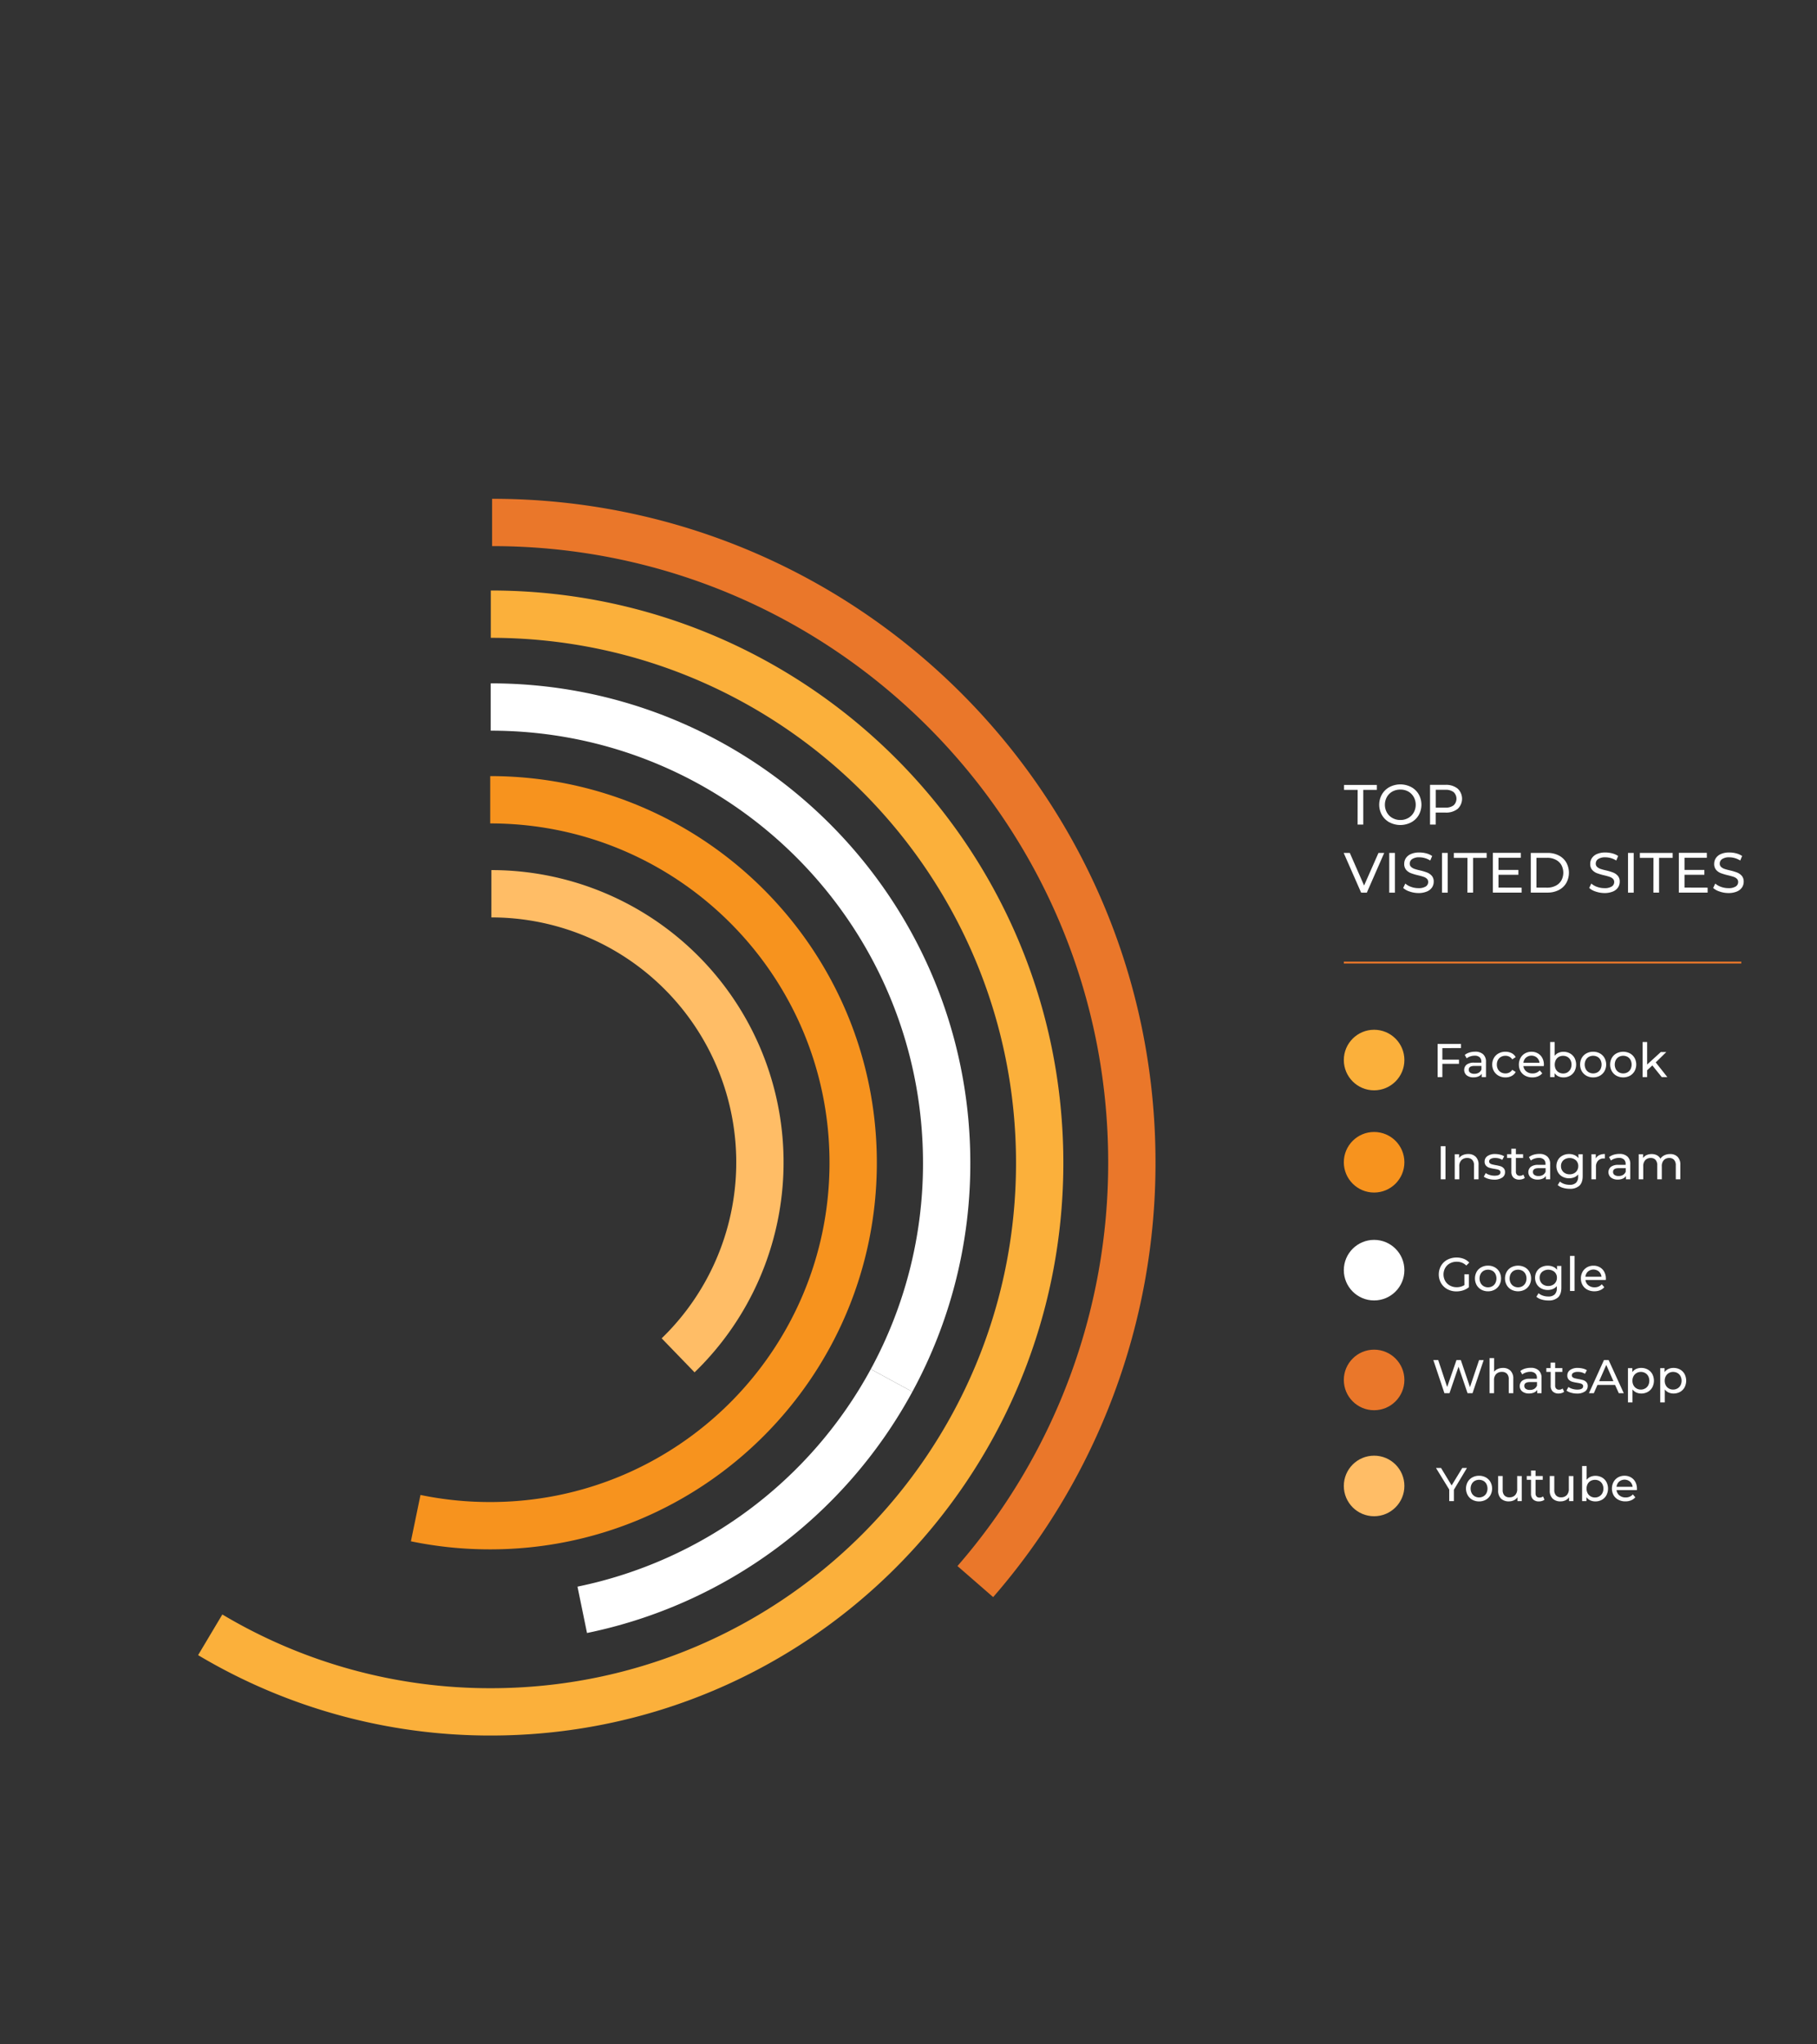 <svg id="Layer_1" data-name="Layer 1" xmlns="http://www.w3.org/2000/svg" viewBox="0 0 960 1080"><rect x="0" y="0" width="960" height="1080" fill="#333333" stroke="none"/><defs><style>.cls-1,.cls-11,.cls-2,.cls-3,.cls-4,.cls-5{fill:none;stroke-miterlimit:10;}.cls-1,.cls-11{stroke:#ea772a;}.cls-1,.cls-2,.cls-3,.cls-4,.cls-5{stroke-width:25px;}.cls-2{stroke:#fbb03b;}.cls-3{stroke:#fff;}.cls-4{stroke:#f7931e;}.cls-5{stroke:#ffbd66;}.cls-6{fill:#f7931e;}.cls-7{fill:#ea772a;}.cls-8{fill:#fbb03b;}.cls-9{fill:#ffbd66;}.cls-10{fill:#fff;}</style></defs><title>perAnnum</title><path class="cls-1" d="M515.3,835.52A336.7,336.7,0,0,0,598,614c0-186.67-151.33-338-338-338"/><path class="cls-2" d="M111.07,863.64a288.65,288.65,0,0,0,148.24,40.71c160.13,0,290-129.82,290-290S419.44,324.45,259.31,324.45"/><path class="cls-3" d="M471.06,729.27a239.77,239.77,0,0,0,29.1-114.87c0-133-107.85-240.9-240.9-240.9"/><path class="cls-3" d="M307.63,850.44A241.24,241.24,0,0,0,471.06,729.27"/><path class="cls-4" d="M219.63,802A193.08,193.08,0,0,0,259,806c105.91,0,191.77-85.86,191.77-191.77S364.88,422.5,259,422.5"/><path class="cls-5" d="M358.28,716a141.89,141.89,0,0,0-98.66-243.85"/><circle class="cls-6" cx="726" cy="614" r="16"/><circle class="cls-7" cx="726" cy="729" r="16"/><circle class="cls-8" cx="726" cy="560" r="16"/><circle class="cls-9" cx="726" cy="785" r="16"/><circle class="cls-10" cx="726" cy="671" r="16"/><path class="cls-10" d="M761.21,605.52h2.5V623h-2.5Z"/><path class="cls-10" d="M779.7,611.11a5.75,5.75,0,0,1,1.49,4.29V623h-2.4v-7.35a4.06,4.06,0,0,0-.93-2.9,3.47,3.47,0,0,0-2.65-1,4.15,4.15,0,0,0-3.07,1.13A4.46,4.46,0,0,0,771,616.2V623h-2.4V609.77h2.3v2a4.66,4.66,0,0,1,2-1.57,6.78,6.78,0,0,1,2.81-.55A5.45,5.45,0,0,1,779.7,611.11Z"/><path class="cls-10" d="M786.31,622.73a6.86,6.86,0,0,1-2.35-1.11l1-1.9a7.13,7.13,0,0,0,2.13,1,8.7,8.7,0,0,0,2.52.38q3.15,0,3.15-1.8a1.17,1.17,0,0,0-.42-.95,2.7,2.7,0,0,0-1.06-.52c-.43-.1-1-.22-1.82-.36a19.62,19.62,0,0,1-2.61-.57,4.2,4.2,0,0,1-1.74-1.1,3.1,3.1,0,0,1-.72-2.18,3.41,3.41,0,0,1,1.5-2.89,6.74,6.74,0,0,1,4-1.08,10.86,10.86,0,0,1,2.65.32,7.12,7.12,0,0,1,2.18.88l-1,1.9a6.88,6.88,0,0,0-3.82-1,4.39,4.39,0,0,0-2.33.5,1.5,1.5,0,0,0-.8,1.32,1.26,1.26,0,0,0,.45,1,2.87,2.87,0,0,0,1.12.55c.44.11,1.06.25,1.86.4a21.72,21.72,0,0,1,2.59.58,3.88,3.88,0,0,1,1.68,1.07,2.94,2.94,0,0,1,.7,2.1,3.31,3.31,0,0,1-1.53,2.86,7.28,7.28,0,0,1-4.19,1.06A10.81,10.81,0,0,1,786.31,622.73Z"/><path class="cls-10" d="M805.61,622.25a3.42,3.42,0,0,1-1.3.68,5.35,5.35,0,0,1-1.6.24,4.29,4.29,0,0,1-3.1-1.07,4.13,4.13,0,0,1-1.1-3.08v-7.27h-2.25v-2h2.25v-2.9h2.4v2.9h3.8v2h-3.8v7.17a2.31,2.31,0,0,0,.54,1.65,2,2,0,0,0,1.54.58,2.86,2.86,0,0,0,1.87-.63Z"/><path class="cls-10" d="M817.55,611a5.19,5.19,0,0,1,1.46,4v8h-2.27v-1.75a3.74,3.74,0,0,1-1.71,1.41,6.51,6.51,0,0,1-2.64.49,5.58,5.58,0,0,1-3.57-1.07,3.71,3.71,0,0,1-.06-5.64,6.27,6.27,0,0,1,4-1.06h3.8v-.48a3.05,3.05,0,0,0-.9-2.37,3.79,3.79,0,0,0-2.65-.83,7,7,0,0,0-2.3.39,5.87,5.87,0,0,0-1.9,1l-1-1.8a7.39,7.39,0,0,1,2.45-1.27,10.32,10.32,0,0,1,3-.43A6,6,0,0,1,817.55,611Zm-2.39,9.71a3.5,3.5,0,0,0,1.45-1.74v-1.85h-3.7c-2,0-3,.68-3,2a1.86,1.86,0,0,0,.78,1.58,3.55,3.55,0,0,0,2.15.57A4.42,4.42,0,0,0,815.16,620.71Z"/><path class="cls-10" d="M836.21,609.77v11.45q0,3.48-1.72,5.14a7.15,7.15,0,0,1-5.15,1.66,12.39,12.39,0,0,1-3.58-.51,7.12,7.12,0,0,1-2.75-1.46l1.15-1.85a6.9,6.9,0,0,0,2.29,1.26,8.62,8.62,0,0,0,2.81.46,4.74,4.74,0,0,0,3.44-1.1,4.53,4.53,0,0,0,1.11-3.35v-1.05a5.17,5.17,0,0,1-2.09,1.54,7,7,0,0,1-2.68.51,7.25,7.25,0,0,1-3.44-.81,6,6,0,0,1-2.41-2.28,6.76,6.76,0,0,1,0-6.67,5.84,5.84,0,0,1,2.41-2.26,7.24,7.24,0,0,1,3.44-.8,6.9,6.9,0,0,1,2.78.55,5.18,5.18,0,0,1,2.12,1.62v-2.05Zm-4.56,10.05a4,4,0,0,0,1.62-1.54,4.18,4.18,0,0,0,.59-2.23,4.07,4.07,0,0,0-1.27-3.12,5.18,5.18,0,0,0-6.58,0,4.07,4.07,0,0,0-1.27,3.12,4.26,4.26,0,0,0,.58,2.23,4.1,4.1,0,0,0,1.63,1.54,4.92,4.92,0,0,0,2.36.55A4.87,4.87,0,0,0,831.65,619.82Z"/><path class="cls-10" d="M844.94,610.25a6.69,6.69,0,0,1,3-.6V612l-.55,0a4,4,0,0,0-3.06,1.16,4.6,4.6,0,0,0-1.11,3.31V623h-2.4V609.77h2.3V612A4,4,0,0,1,844.94,610.25Z"/><path class="cls-10" d="M859.87,611a5.19,5.19,0,0,1,1.47,4v8h-2.28v-1.75a3.74,3.74,0,0,1-1.71,1.41,6.45,6.45,0,0,1-2.64.49,5.55,5.55,0,0,1-3.56-1.07,3.69,3.69,0,0,1-.06-5.64,6.27,6.27,0,0,1,4-1.06h3.8v-.48a3.05,3.05,0,0,0-.9-2.37,3.81,3.81,0,0,0-2.65-.83,7,7,0,0,0-2.3.39,5.77,5.77,0,0,0-1.9,1l-1-1.8a7.39,7.39,0,0,1,2.45-1.27,10.26,10.26,0,0,1,3-.43A6,6,0,0,1,859.87,611Zm-2.38,9.71a3.55,3.55,0,0,0,1.45-1.74v-1.85h-3.7c-2,0-3,.68-3,2a1.88,1.88,0,0,0,.77,1.58,3.59,3.59,0,0,0,2.15.57A4.46,4.46,0,0,0,857.49,620.71Z"/><path class="cls-10" d="M886.32,611.1a5.78,5.78,0,0,1,1.47,4.3V623h-2.4v-7.35a4.19,4.19,0,0,0-.89-2.9,3.26,3.26,0,0,0-2.54-1,3.83,3.83,0,0,0-2.9,1.13A4.57,4.57,0,0,0,878,616.2V623h-2.4v-7.35a4.19,4.19,0,0,0-.89-2.9,3.26,3.26,0,0,0-2.54-1,3.83,3.83,0,0,0-2.9,1.13,4.57,4.57,0,0,0-1.07,3.27V623h-2.4V609.77h2.3v2a4.57,4.57,0,0,1,1.9-1.57,6.46,6.46,0,0,1,2.67-.53,6,6,0,0,1,2.75.62,4.36,4.36,0,0,1,1.85,1.83,5,5,0,0,1,2.09-1.8,6.69,6.69,0,0,1,3-.65A5.35,5.35,0,0,1,886.32,611.1Z"/><path class="cls-10" d="M762.06,553.7v6.1h8.78V562h-8.78V569h-2.5v-17.5h12.35v2.18Z"/><path class="cls-10" d="M783.65,557a5.19,5.19,0,0,1,1.46,4v8h-2.27v-1.75a3.74,3.74,0,0,1-1.71,1.41,6.51,6.51,0,0,1-2.64.49,5.58,5.58,0,0,1-3.57-1.07,3.71,3.71,0,0,1-.06-5.64,6.27,6.27,0,0,1,4-1.06h3.8v-.48a3.05,3.05,0,0,0-.9-2.37,3.79,3.79,0,0,0-2.65-.83,7,7,0,0,0-2.3.39,5.87,5.87,0,0,0-1.9,1l-1-1.8a7.39,7.39,0,0,1,2.45-1.27,10.32,10.32,0,0,1,3-.43A6,6,0,0,1,783.65,557Zm-2.39,9.71a3.5,3.5,0,0,0,1.45-1.74v-1.85H779c-2,0-3,.68-3,2a1.86,1.86,0,0,0,.78,1.58,3.55,3.55,0,0,0,2.15.57A4.42,4.42,0,0,0,781.26,566.71Z"/><path class="cls-10" d="M791.8,568.3a6.44,6.44,0,0,1-2.49-2.42,7.2,7.2,0,0,1,0-7,6.25,6.25,0,0,1,2.49-2.4,7.38,7.38,0,0,1,3.61-.86,7,7,0,0,1,3.21.72,5.16,5.16,0,0,1,2.19,2.1L799,559.65a4.14,4.14,0,0,0-1.55-1.43,4.51,4.51,0,0,0-2.05-.47,4.77,4.77,0,0,0-2.34.57,4.21,4.21,0,0,0-1.63,1.64,5,5,0,0,0-.58,2.44,5,5,0,0,0,.58,2.46,4.21,4.21,0,0,0,1.63,1.64,4.77,4.77,0,0,0,2.34.57,4.51,4.51,0,0,0,2.05-.47,4.22,4.22,0,0,0,1.55-1.43l1.82,1.15a5.18,5.18,0,0,1-2.19,2.11,6.73,6.73,0,0,1-3.21.74A7.39,7.39,0,0,1,791.8,568.3Z"/><path class="cls-10" d="M815.64,563.2H804.89a4.18,4.18,0,0,0,1.53,2.81,5,5,0,0,0,3.27,1.06,4.9,4.9,0,0,0,3.82-1.6l1.33,1.55a5.86,5.86,0,0,1-2.24,1.6,7.73,7.73,0,0,1-3,.55,7.85,7.85,0,0,1-3.72-.86,6.17,6.17,0,0,1-2.52-2.41,7.44,7.44,0,0,1,0-7,6.1,6.1,0,0,1,2.37-2.41,6.74,6.74,0,0,1,3.42-.86,6.56,6.56,0,0,1,3.38.86,6,6,0,0,1,2.33,2.41,7.36,7.36,0,0,1,.84,3.55C815.69,562.66,815.67,562.9,815.64,563.2Zm-9.39-4.48a4.2,4.2,0,0,0-1.36,2.75h8.5a4.3,4.3,0,0,0-1.37-2.74,4.47,4.47,0,0,0-5.77,0Z"/><path class="cls-10" d="M829.49,556.5a6.18,6.18,0,0,1,2.39,2.37,7.67,7.67,0,0,1,0,7.06,6.17,6.17,0,0,1-2.39,2.39,7,7,0,0,1-3.45.85,6.28,6.28,0,0,1-2.7-.57,5.25,5.25,0,0,1-2-1.68V569H819V550.47h2.4v7.3a5.17,5.17,0,0,1,2-1.59,6.5,6.5,0,0,1,2.63-.53A7,7,0,0,1,829.49,556.5Zm-1.36,10a4.21,4.21,0,0,0,1.59-1.65,5.32,5.32,0,0,0,0-4.87,4.18,4.18,0,0,0-1.59-1.64,4.87,4.87,0,0,0-4.57,0A4.14,4.14,0,0,0,822,560a5.49,5.49,0,0,0,0,4.87,4.17,4.17,0,0,0,1.6,1.65,4.72,4.72,0,0,0,4.57,0Z"/><path class="cls-10" d="M838.19,568.3a6.38,6.38,0,0,1-2.47-2.42,7.34,7.34,0,0,1,0-7,6.2,6.2,0,0,1,2.47-2.4,7.2,7.2,0,0,1,3.55-.86,7.13,7.13,0,0,1,3.53.86,6.21,6.21,0,0,1,2.45,2.4,7.27,7.27,0,0,1,0,7,6.4,6.4,0,0,1-2.45,2.42,7.13,7.13,0,0,1-3.53.87A7.21,7.21,0,0,1,838.19,568.3Zm5.83-1.82a4.08,4.08,0,0,0,1.59-1.65,5.4,5.4,0,0,0,0-4.87,4.05,4.05,0,0,0-1.59-1.64,4.87,4.87,0,0,0-4.57,0,4.14,4.14,0,0,0-1.6,1.64,5.32,5.32,0,0,0,0,4.87,4.17,4.17,0,0,0,1.6,1.65,4.72,4.72,0,0,0,4.57,0Z"/><path class="cls-10" d="M854.06,568.3a6.36,6.36,0,0,1-2.46-2.42,7.27,7.27,0,0,1,0-7,6.17,6.17,0,0,1,2.46-2.4,7.74,7.74,0,0,1,7.09,0,6.21,6.21,0,0,1,2.45,2.4,7.27,7.27,0,0,1,0,7,6.4,6.4,0,0,1-2.45,2.42,7.66,7.66,0,0,1-7.09,0Zm5.84-1.82a4.21,4.21,0,0,0,1.59-1.65,5.49,5.49,0,0,0,0-4.87,4.18,4.18,0,0,0-1.59-1.64,4.89,4.89,0,0,0-4.58,0,4.28,4.28,0,0,0-1.6,1.64,5.4,5.4,0,0,0,0,4.87,4.3,4.3,0,0,0,1.6,1.65,4.74,4.74,0,0,0,4.58,0Z"/><path class="cls-10" d="M873,562.85l-2.75,2.55V569h-2.4V550.47h2.4v11.9l7.23-6.6h2.9l-5.58,5.48,6.13,7.77h-2.95Z"/><path class="cls-10" d="M783.89,718.52,778,736h-2.63l-4.77-14-4.78,14h-2.67l-5.85-17.5h2.57l4.73,14.23,4.92-14.23h2.3l4.83,14.3,4.82-14.3Z"/><path class="cls-10" d="M798.05,724.11a5.75,5.75,0,0,1,1.49,4.29V736h-2.4v-7.35a4.06,4.06,0,0,0-.93-2.9,3.47,3.47,0,0,0-2.65-1,4.15,4.15,0,0,0-3.07,1.13,4.46,4.46,0,0,0-1.13,3.27V736H787V717.47h2.4v7.18a4.92,4.92,0,0,1,2-1.48,6.72,6.72,0,0,1,2.71-.52A5.45,5.45,0,0,1,798.05,724.11Z"/><path class="cls-10" d="M813,724a5.22,5.22,0,0,1,1.46,4v8h-2.28v-1.75a3.74,3.74,0,0,1-1.71,1.41,6.45,6.45,0,0,1-2.64.49,5.55,5.55,0,0,1-3.56-1.07,3.69,3.69,0,0,1-.06-5.64,6.27,6.27,0,0,1,4-1.06h3.8v-.48a3.05,3.05,0,0,0-.9-2.37,3.81,3.81,0,0,0-2.65-.83,7,7,0,0,0-2.3.39,5.77,5.77,0,0,0-1.9,1l-1-1.8a7.39,7.39,0,0,1,2.45-1.27,10.3,10.3,0,0,1,3-.43A6,6,0,0,1,813,724Zm-2.39,9.71a3.55,3.55,0,0,0,1.45-1.74v-1.85h-3.7c-2,0-3,.68-3,2a1.88,1.88,0,0,0,.77,1.58,3.59,3.59,0,0,0,2.15.57A4.46,4.46,0,0,0,810.64,733.71Z"/><path class="cls-10" d="M826.39,735.25a3.5,3.5,0,0,1-1.3.68,5.39,5.39,0,0,1-1.6.24,4.26,4.26,0,0,1-3.1-1.07,4.09,4.09,0,0,1-1.1-3.08v-7.27H817v-2h2.25v-2.9h2.4v2.9h3.8v2h-3.8v7.17a2.35,2.35,0,0,0,.53,1.65,2,2,0,0,0,1.54.58,2.88,2.88,0,0,0,1.88-.63Z"/><path class="cls-10" d="M830,735.73a6.86,6.86,0,0,1-2.35-1.11l1-1.9a7.13,7.13,0,0,0,2.13,1,8.7,8.7,0,0,0,2.52.38q3.15,0,3.15-1.8a1.17,1.17,0,0,0-.42-.95,2.68,2.68,0,0,0-1.07-.52c-.42-.1-1-.22-1.81-.36a18.92,18.92,0,0,1-2.61-.57,4.14,4.14,0,0,1-1.74-1.1,3.1,3.1,0,0,1-.72-2.18,3.41,3.41,0,0,1,1.5-2.89,6.74,6.74,0,0,1,4-1.08,10.86,10.86,0,0,1,2.65.32,7.23,7.23,0,0,1,2.18.88l-1,1.9a6.88,6.88,0,0,0-3.82-1,4.39,4.39,0,0,0-2.33.5,1.5,1.5,0,0,0-.8,1.32,1.26,1.26,0,0,0,.45,1,2.89,2.89,0,0,0,1.11.55c.45.11,1.07.25,1.87.4a21.05,21.05,0,0,1,2.58.58,3.91,3.91,0,0,1,1.69,1.07,2.94,2.94,0,0,1,.7,2.1,3.3,3.3,0,0,1-1.54,2.86,7.23,7.23,0,0,1-4.18,1.06A10.81,10.81,0,0,1,830,735.73Z"/><path class="cls-10" d="M853.31,731.65H844L842.09,736h-2.58l7.93-17.5h2.47l8,17.5h-2.62Zm-.87-2-3.78-8.58-3.77,8.58Z"/><path class="cls-10" d="M870.59,723.5a6.09,6.09,0,0,1,2.38,2.37,7.6,7.6,0,0,1,0,7.06,6.08,6.08,0,0,1-2.38,2.39,7,7,0,0,1-3.45.85,6.15,6.15,0,0,1-2.62-.55,5.47,5.47,0,0,1-2-1.6v6.85h-2.4v-18.1h2.3v2.1a5.11,5.11,0,0,1,2-1.66,6.27,6.27,0,0,1,2.7-.56A7,7,0,0,1,870.59,723.5Zm-1.37,10a4.17,4.17,0,0,0,1.6-1.65,5.32,5.32,0,0,0,0-4.87,4.14,4.14,0,0,0-1.6-1.64,4.54,4.54,0,0,0-2.28-.57,4.46,4.46,0,0,0-2.27.58,4.35,4.35,0,0,0-1.6,1.64,4.91,4.91,0,0,0-.58,2.43,5,5,0,0,0,.57,2.43,4.17,4.17,0,0,0,1.6,1.65,4.41,4.41,0,0,0,2.28.59A4.36,4.36,0,0,0,869.22,733.48Z"/><path class="cls-10" d="M887.64,723.5a6.09,6.09,0,0,1,2.38,2.37,7.6,7.6,0,0,1,0,7.06,6.08,6.08,0,0,1-2.38,2.39,7,7,0,0,1-3.45.85,6.15,6.15,0,0,1-2.62-.55,5.47,5.47,0,0,1-2-1.6v6.85h-2.4v-18.1h2.3v2.1a5,5,0,0,1,2-1.66,6.27,6.27,0,0,1,2.7-.56A7,7,0,0,1,887.64,723.5Zm-1.37,10a4.17,4.17,0,0,0,1.6-1.65,5.32,5.32,0,0,0,0-4.87,4.14,4.14,0,0,0-1.6-1.64,4.54,4.54,0,0,0-2.28-.57,4.28,4.28,0,0,0-3.87,2.22,4.91,4.91,0,0,0-.58,2.43,5,5,0,0,0,.57,2.43,4.1,4.1,0,0,0,1.6,1.65,4.41,4.41,0,0,0,2.28.59A4.36,4.36,0,0,0,886.27,733.48Z"/><path class="cls-10" d="M768.16,787v6h-2.47v-6.1l-7-11.4h2.67l5.6,9.23,5.63-9.23h2.47Z"/><path class="cls-10" d="M777.91,792.3a6.36,6.36,0,0,1-2.46-2.42,7.27,7.27,0,0,1,0-7,6.17,6.17,0,0,1,2.46-2.4,7.23,7.23,0,0,1,3.55-.86,7.14,7.14,0,0,1,3.54.86,6.21,6.21,0,0,1,2.45,2.4,7.27,7.27,0,0,1,0,7A6.4,6.4,0,0,1,785,792.3a7.14,7.14,0,0,1-3.54.87A7.24,7.24,0,0,1,777.91,792.3Zm5.84-1.82a4.14,4.14,0,0,0,1.59-1.65,5.49,5.49,0,0,0,0-4.87,4.12,4.12,0,0,0-1.59-1.64,4.87,4.87,0,0,0-4.57,0,4.14,4.14,0,0,0-1.6,1.64,5.32,5.32,0,0,0,0,4.87,4.17,4.17,0,0,0,1.6,1.65,4.72,4.72,0,0,0,4.57,0Z"/><path class="cls-10" d="M804,779.77V793h-2.27v-2a4.87,4.87,0,0,1-1.91,1.59,6.09,6.09,0,0,1-2.59.56,5.81,5.81,0,0,1-4.18-1.46,5.73,5.73,0,0,1-1.52-4.31v-7.63h2.4v7.35a4.11,4.11,0,0,0,.92,2.91,3.45,3.45,0,0,0,2.65,1,3.93,3.93,0,0,0,3-1.15,4.47,4.47,0,0,0,1.1-3.25v-6.85Z"/><path class="cls-10" d="M816,792.25a3.5,3.5,0,0,1-1.3.68,5.39,5.39,0,0,1-1.6.24,4.26,4.26,0,0,1-3.1-1.07,4.09,4.09,0,0,1-1.1-3.08v-7.27h-2.25v-2h2.25v-2.9h2.4v2.9h3.8v2h-3.8v7.17a2.31,2.31,0,0,0,.54,1.65,2,2,0,0,0,1.53.58,2.9,2.9,0,0,0,1.88-.63Z"/><path class="cls-10" d="M831.29,779.77V793H829v-2a4.8,4.8,0,0,1-1.91,1.59,6,6,0,0,1-2.59.56,5.77,5.77,0,0,1-4.17-1.46,5.69,5.69,0,0,1-1.53-4.31v-7.63h2.4v7.35a4.07,4.07,0,0,0,.93,2.91,3.44,3.44,0,0,0,2.65,1,4,4,0,0,0,3-1.15,4.52,4.52,0,0,0,1.1-3.25v-6.85Z"/><path class="cls-10" d="M846.34,780.5a6.09,6.09,0,0,1,2.38,2.37,7.6,7.6,0,0,1,0,7.06,6.08,6.08,0,0,1-2.38,2.39,7,7,0,0,1-3.45.85,6.28,6.28,0,0,1-2.7-.57,5.25,5.25,0,0,1-2-1.68V793h-2.3V774.47h2.4v7.3a5.09,5.09,0,0,1,2-1.59,6.5,6.5,0,0,1,2.63-.53A7,7,0,0,1,846.34,780.5Zm-1.37,10a4.17,4.17,0,0,0,1.6-1.65,5.32,5.32,0,0,0,0-4.87,4.14,4.14,0,0,0-1.6-1.64,4.54,4.54,0,0,0-2.28-.57,4.59,4.59,0,0,0-2.28.57,4.14,4.14,0,0,0-1.6,1.64,5.49,5.49,0,0,0,0,4.87,4.17,4.17,0,0,0,1.6,1.65,4.41,4.41,0,0,0,2.28.59A4.36,4.36,0,0,0,845,790.48Z"/><path class="cls-10" d="M864.84,787.2H854.09a4.18,4.18,0,0,0,1.53,2.81,5,5,0,0,0,3.27,1.06,4.9,4.9,0,0,0,3.82-1.6L864,791a5.86,5.86,0,0,1-2.24,1.6,7.73,7.73,0,0,1-3,.55,7.85,7.85,0,0,1-3.72-.86,6.23,6.23,0,0,1-2.52-2.41,7.44,7.44,0,0,1,0-7,6.17,6.17,0,0,1,2.37-2.41,6.74,6.74,0,0,1,3.42-.86,6.56,6.56,0,0,1,3.38.86,6.07,6.07,0,0,1,2.33,2.41,7.36,7.36,0,0,1,.84,3.55C864.89,786.66,864.87,786.9,864.84,787.2Zm-9.39-4.48a4.2,4.2,0,0,0-1.36,2.75h8.5a4.3,4.3,0,0,0-1.37-2.74,4.47,4.47,0,0,0-5.77,0Z"/><path class="cls-10" d="M773.69,673.17h2.4V680a9.64,9.64,0,0,1-3,1.65,11.4,11.4,0,0,1-3.6.57,9.79,9.79,0,0,1-4.77-1.16,8.64,8.64,0,0,1-3.34-3.2,9.33,9.33,0,0,1,0-9.19,8.46,8.46,0,0,1,3.35-3.2,10.73,10.73,0,0,1,8.62-.46,7.88,7.88,0,0,1,2.92,2l-1.55,1.55a7.06,7.06,0,0,0-5.08-2,7.36,7.36,0,0,0-3.59.86,6.23,6.23,0,0,0-2.48,2.4,7.06,7.06,0,0,0,0,6.9,6.39,6.39,0,0,0,2.48,2.41,7.21,7.21,0,0,0,3.57.88,7.44,7.44,0,0,0,4.1-1.13Z"/><path class="cls-10" d="M782.64,681.3a6.38,6.38,0,0,1-2.47-2.42,7.34,7.34,0,0,1,0-7,6.2,6.2,0,0,1,2.47-2.4,7.2,7.2,0,0,1,3.55-.86,7.13,7.13,0,0,1,3.53.86,6.21,6.21,0,0,1,2.45,2.4,7.27,7.27,0,0,1,0,7,6.4,6.4,0,0,1-2.45,2.42,7.13,7.13,0,0,1-3.53.87A7.21,7.21,0,0,1,782.64,681.3Zm5.83-1.82a4.08,4.08,0,0,0,1.59-1.65,5.4,5.4,0,0,0,0-4.87,4.05,4.05,0,0,0-1.59-1.64,4.87,4.87,0,0,0-4.57,0,4.14,4.14,0,0,0-1.6,1.64,5.32,5.32,0,0,0,0,4.87,4.17,4.17,0,0,0,1.6,1.65,4.72,4.72,0,0,0,4.57,0Z"/><path class="cls-10" d="M798.51,681.3a6.36,6.36,0,0,1-2.46-2.42,7.27,7.27,0,0,1,0-7,6.17,6.17,0,0,1,2.46-2.4,7.74,7.74,0,0,1,7.09,0,6.21,6.21,0,0,1,2.45,2.4,7.27,7.27,0,0,1,0,7,6.4,6.4,0,0,1-2.45,2.42,7.66,7.66,0,0,1-7.09,0Zm5.84-1.82a4.21,4.21,0,0,0,1.59-1.65,5.49,5.49,0,0,0,0-4.87,4.18,4.18,0,0,0-1.59-1.64,4.89,4.89,0,0,0-4.58,0,4.21,4.21,0,0,0-1.6,1.64,5.4,5.4,0,0,0,0,4.87,4.23,4.23,0,0,0,1.6,1.65,4.74,4.74,0,0,0,4.58,0Z"/><path class="cls-10" d="M824.94,668.77v11.45q0,3.48-1.73,5.14a7.15,7.15,0,0,1-5.15,1.66,12.32,12.32,0,0,1-3.57-.51,7,7,0,0,1-2.75-1.46l1.14-1.85a6.9,6.9,0,0,0,2.29,1.26,8.68,8.68,0,0,0,2.82.46,4.71,4.71,0,0,0,3.43-1.1,4.53,4.53,0,0,0,1.12-3.35v-1.05a5.3,5.3,0,0,1-2.09,1.54,7,7,0,0,1-2.69.51,7.28,7.28,0,0,1-3.44-.81,6,6,0,0,1-2.41-2.28,6.83,6.83,0,0,1,0-6.67,5.9,5.9,0,0,1,2.41-2.26,7.27,7.27,0,0,1,3.44-.8,7,7,0,0,1,2.79.55,5.14,5.14,0,0,1,2.11,1.62v-2.05Zm-4.57,10.05a4,4,0,0,0,1.63-1.54,4.27,4.27,0,0,0,.59-2.23,4.08,4.08,0,0,0-1.28-3.12,5.16,5.16,0,0,0-6.57,0,4,4,0,0,0-1.28,3.12,4.27,4.27,0,0,0,.59,2.23,4,4,0,0,0,1.62,1.54,4.93,4.93,0,0,0,2.37.55A4.86,4.86,0,0,0,820.37,678.82Z"/><path class="cls-10" d="M829.51,663.47h2.4V682h-2.4Z"/><path class="cls-10" d="M848.41,676.2H837.66A4.16,4.16,0,0,0,839.2,679a5,5,0,0,0,3.26,1.06,4.92,4.92,0,0,0,3.83-1.6l1.32,1.55a5.86,5.86,0,0,1-2.24,1.6,7.73,7.73,0,0,1-3,.55,7.85,7.85,0,0,1-3.72-.86,6.2,6.2,0,0,1-2.51-2.41,7,7,0,0,1-.89-3.5,7.1,7.1,0,0,1,.86-3.48,6.2,6.2,0,0,1,2.38-2.41,6.7,6.7,0,0,1,3.41-.86,6.57,6.57,0,0,1,3.39.86,6,6,0,0,1,2.32,2.41,7.36,7.36,0,0,1,.84,3.55C848.46,675.66,848.44,675.9,848.41,676.2ZM839,671.72a4.25,4.25,0,0,0-1.36,2.75h8.5a4.29,4.29,0,0,0-1.36-2.74,4.49,4.49,0,0,0-5.78,0Z"/><path class="cls-10" d="M717.3,417.27h-7.18v-2.61h17.33v2.61h-7.18v18.35h-3Z"/><path class="cls-10" d="M734.16,434.46a10.26,10.26,0,0,1-4-3.84,11.08,11.08,0,0,1,0-11,10.29,10.29,0,0,1,4-3.85,12.38,12.38,0,0,1,11.4,0,10.14,10.14,0,0,1,4,3.84,11.19,11.19,0,0,1,0,11,10.05,10.05,0,0,1-4,3.83,12.3,12.3,0,0,1-11.4,0Zm9.86-2.32a7.53,7.53,0,0,0,2.9-2.89,8.45,8.45,0,0,0,0-8.23,7.66,7.66,0,0,0-2.9-2.89,8.32,8.32,0,0,0-4.14-1,8.5,8.5,0,0,0-4.18,1,7.61,7.61,0,0,0-2.93,2.89,8.45,8.45,0,0,0,0,8.23,7.47,7.47,0,0,0,2.93,2.89,8.4,8.4,0,0,0,4.18,1.05A8.22,8.22,0,0,0,744,432.14Z"/><path class="cls-10" d="M770.14,416.61a7.32,7.32,0,0,1,0,10.71,9.7,9.7,0,0,1-6.41,1.95h-5.18v6.35h-3v-21h8.17A9.7,9.7,0,0,1,770.14,416.61ZM768,425.45a4.8,4.8,0,0,0,0-7,6.72,6.72,0,0,0-4.34-1.21h-5.09v9.4h5.09A6.72,6.72,0,0,0,768,425.45Z"/><path class="cls-10" d="M731.34,450.58l-9.19,21h-3l-9.22-21h3.23l7.55,17.22,7.6-17.22Z"/><path class="cls-10" d="M734,450.58h3v21h-3Z"/><path class="cls-10" d="M744.83,471a9.23,9.23,0,0,1-3.46-1.9l1.11-2.33a9.16,9.16,0,0,0,3.07,1.75,11.21,11.21,0,0,0,3.84.67,7,7,0,0,0,3.9-.88,2.73,2.73,0,0,0,1.28-2.35,2.31,2.31,0,0,0-.7-1.75,4.71,4.71,0,0,0-1.74-1c-.68-.24-1.66-.51-2.92-.81a30.32,30.32,0,0,1-3.81-1.14,6.31,6.31,0,0,1-2.49-1.75,4.67,4.67,0,0,1-1-3.19,5.37,5.37,0,0,1,.88-3,6.12,6.12,0,0,1,2.68-2.16,10.87,10.87,0,0,1,4.46-.81,14.14,14.14,0,0,1,3.66.48,9.78,9.78,0,0,1,3.08,1.38l-1,2.39a11.28,11.28,0,0,0-2.81-1.27,10.52,10.52,0,0,0-2.94-.43,6.43,6.43,0,0,0-3.81.93,2.84,2.84,0,0,0-1.28,2.39,2.28,2.28,0,0,0,.72,1.75,5.06,5.06,0,0,0,1.78,1.05,28.66,28.66,0,0,0,2.89.79,28.64,28.64,0,0,1,3.8,1.14,6.32,6.32,0,0,1,2.47,1.74,4.56,4.56,0,0,1,1,3.14,5.35,5.35,0,0,1-.9,3,6,6,0,0,1-2.73,2.15,11.2,11.2,0,0,1-4.49.8A14.33,14.33,0,0,1,744.83,471Z"/><path class="cls-10" d="M761.88,450.58h3v21h-3Z"/><path class="cls-10" d="M775.32,453.19h-7.19v-2.61h17.33v2.61h-7.18v18.35h-3Z"/><path class="cls-10" d="M803.93,468.93v2.61h-15.2v-21h14.78v2.61H791.72v6.43h10.51v2.55H791.72v6.76Z"/><path class="cls-10" d="M808.78,450.58h8.83a12.75,12.75,0,0,1,5.9,1.32,9.67,9.67,0,0,1,4,3.7,11.21,11.21,0,0,1,0,10.92,9.67,9.67,0,0,1-4,3.7,12.75,12.75,0,0,1-5.9,1.32h-8.83Zm8.65,18.35a9.82,9.82,0,0,0,4.48-1,7.2,7.2,0,0,0,3-2.77,8.61,8.61,0,0,0,0-8.24,7.11,7.11,0,0,0-3-2.76,9.69,9.69,0,0,0-4.48-1h-5.65v15.74Z"/><path class="cls-10" d="M843.1,471a9.18,9.18,0,0,1-3.45-1.9l1.1-2.33a9.26,9.26,0,0,0,3.07,1.75,11.26,11.26,0,0,0,3.85.67,6.91,6.91,0,0,0,3.89-.88,2.72,2.72,0,0,0,1.29-2.35,2.31,2.31,0,0,0-.71-1.75,4.66,4.66,0,0,0-1.73-1c-.69-.24-1.66-.51-2.92-.81a30,30,0,0,1-3.82-1.14,6.28,6.28,0,0,1-2.48-1.75,4.67,4.67,0,0,1-1-3.19,5.37,5.37,0,0,1,.88-3,6.06,6.06,0,0,1,2.68-2.16,10.84,10.84,0,0,1,4.46-.81,14.07,14.07,0,0,1,3.65.48,9.68,9.68,0,0,1,3.08,1.38l-1,2.39a11,11,0,0,0-2.81-1.27,10.45,10.45,0,0,0-2.93-.43,6.46,6.46,0,0,0-3.82.93,2.83,2.83,0,0,0-1.27,2.39,2.28,2.28,0,0,0,.72,1.75,5,5,0,0,0,1.78,1.05,27.93,27.93,0,0,0,2.89.79,29.6,29.6,0,0,1,3.8,1.14,6.4,6.4,0,0,1,2.47,1.74,4.55,4.55,0,0,1,1,3.14,5.35,5.35,0,0,1-.9,3,5.92,5.92,0,0,1-2.72,2.15,11.27,11.27,0,0,1-4.49.8A14.35,14.35,0,0,1,843.1,471Z"/><path class="cls-10" d="M860.15,450.58h3v21h-3Z"/><path class="cls-10" d="M873.59,453.19h-7.18v-2.61h17.33v2.61h-7.18v18.35h-3Z"/><path class="cls-10" d="M902.21,468.93v2.61H887v-21h14.79v2.61H890v6.43h10.5v2.55H890v6.76Z"/><path class="cls-10" d="M908.6,471a9.23,9.23,0,0,1-3.46-1.9l1.11-2.33a9.16,9.16,0,0,0,3.07,1.75,11.26,11.26,0,0,0,3.85.67,6.93,6.93,0,0,0,3.89-.88,2.71,2.71,0,0,0,1.28-2.35,2.31,2.31,0,0,0-.7-1.75,4.74,4.74,0,0,0-1.73-1c-.69-.24-1.67-.51-2.92-.81a30,30,0,0,1-3.82-1.14,6.31,6.31,0,0,1-2.49-1.75,4.72,4.72,0,0,1-1-3.19,5.38,5.38,0,0,1,.89-3,6,6,0,0,1,2.67-2.16,10.87,10.87,0,0,1,4.46-.81,14.14,14.14,0,0,1,3.66.48,9.78,9.78,0,0,1,3.08,1.38l-1,2.39a11.12,11.12,0,0,0-2.81-1.27,10.52,10.52,0,0,0-2.94-.43,6.45,6.45,0,0,0-3.81.93,2.83,2.83,0,0,0-1.27,2.39,2.31,2.31,0,0,0,.71,1.75,5.06,5.06,0,0,0,1.78,1.05,28.66,28.66,0,0,0,2.89.79,29.32,29.32,0,0,1,3.81,1.14,6.47,6.47,0,0,1,2.47,1.74,4.6,4.6,0,0,1,1,3.14,5.35,5.35,0,0,1-.9,3,6,6,0,0,1-2.72,2.15,11.27,11.27,0,0,1-4.49.8A14.35,14.35,0,0,1,908.6,471Z"/><line class="cls-11" x1="710" y1="508.5" x2="920" y2="508.5"/></svg>